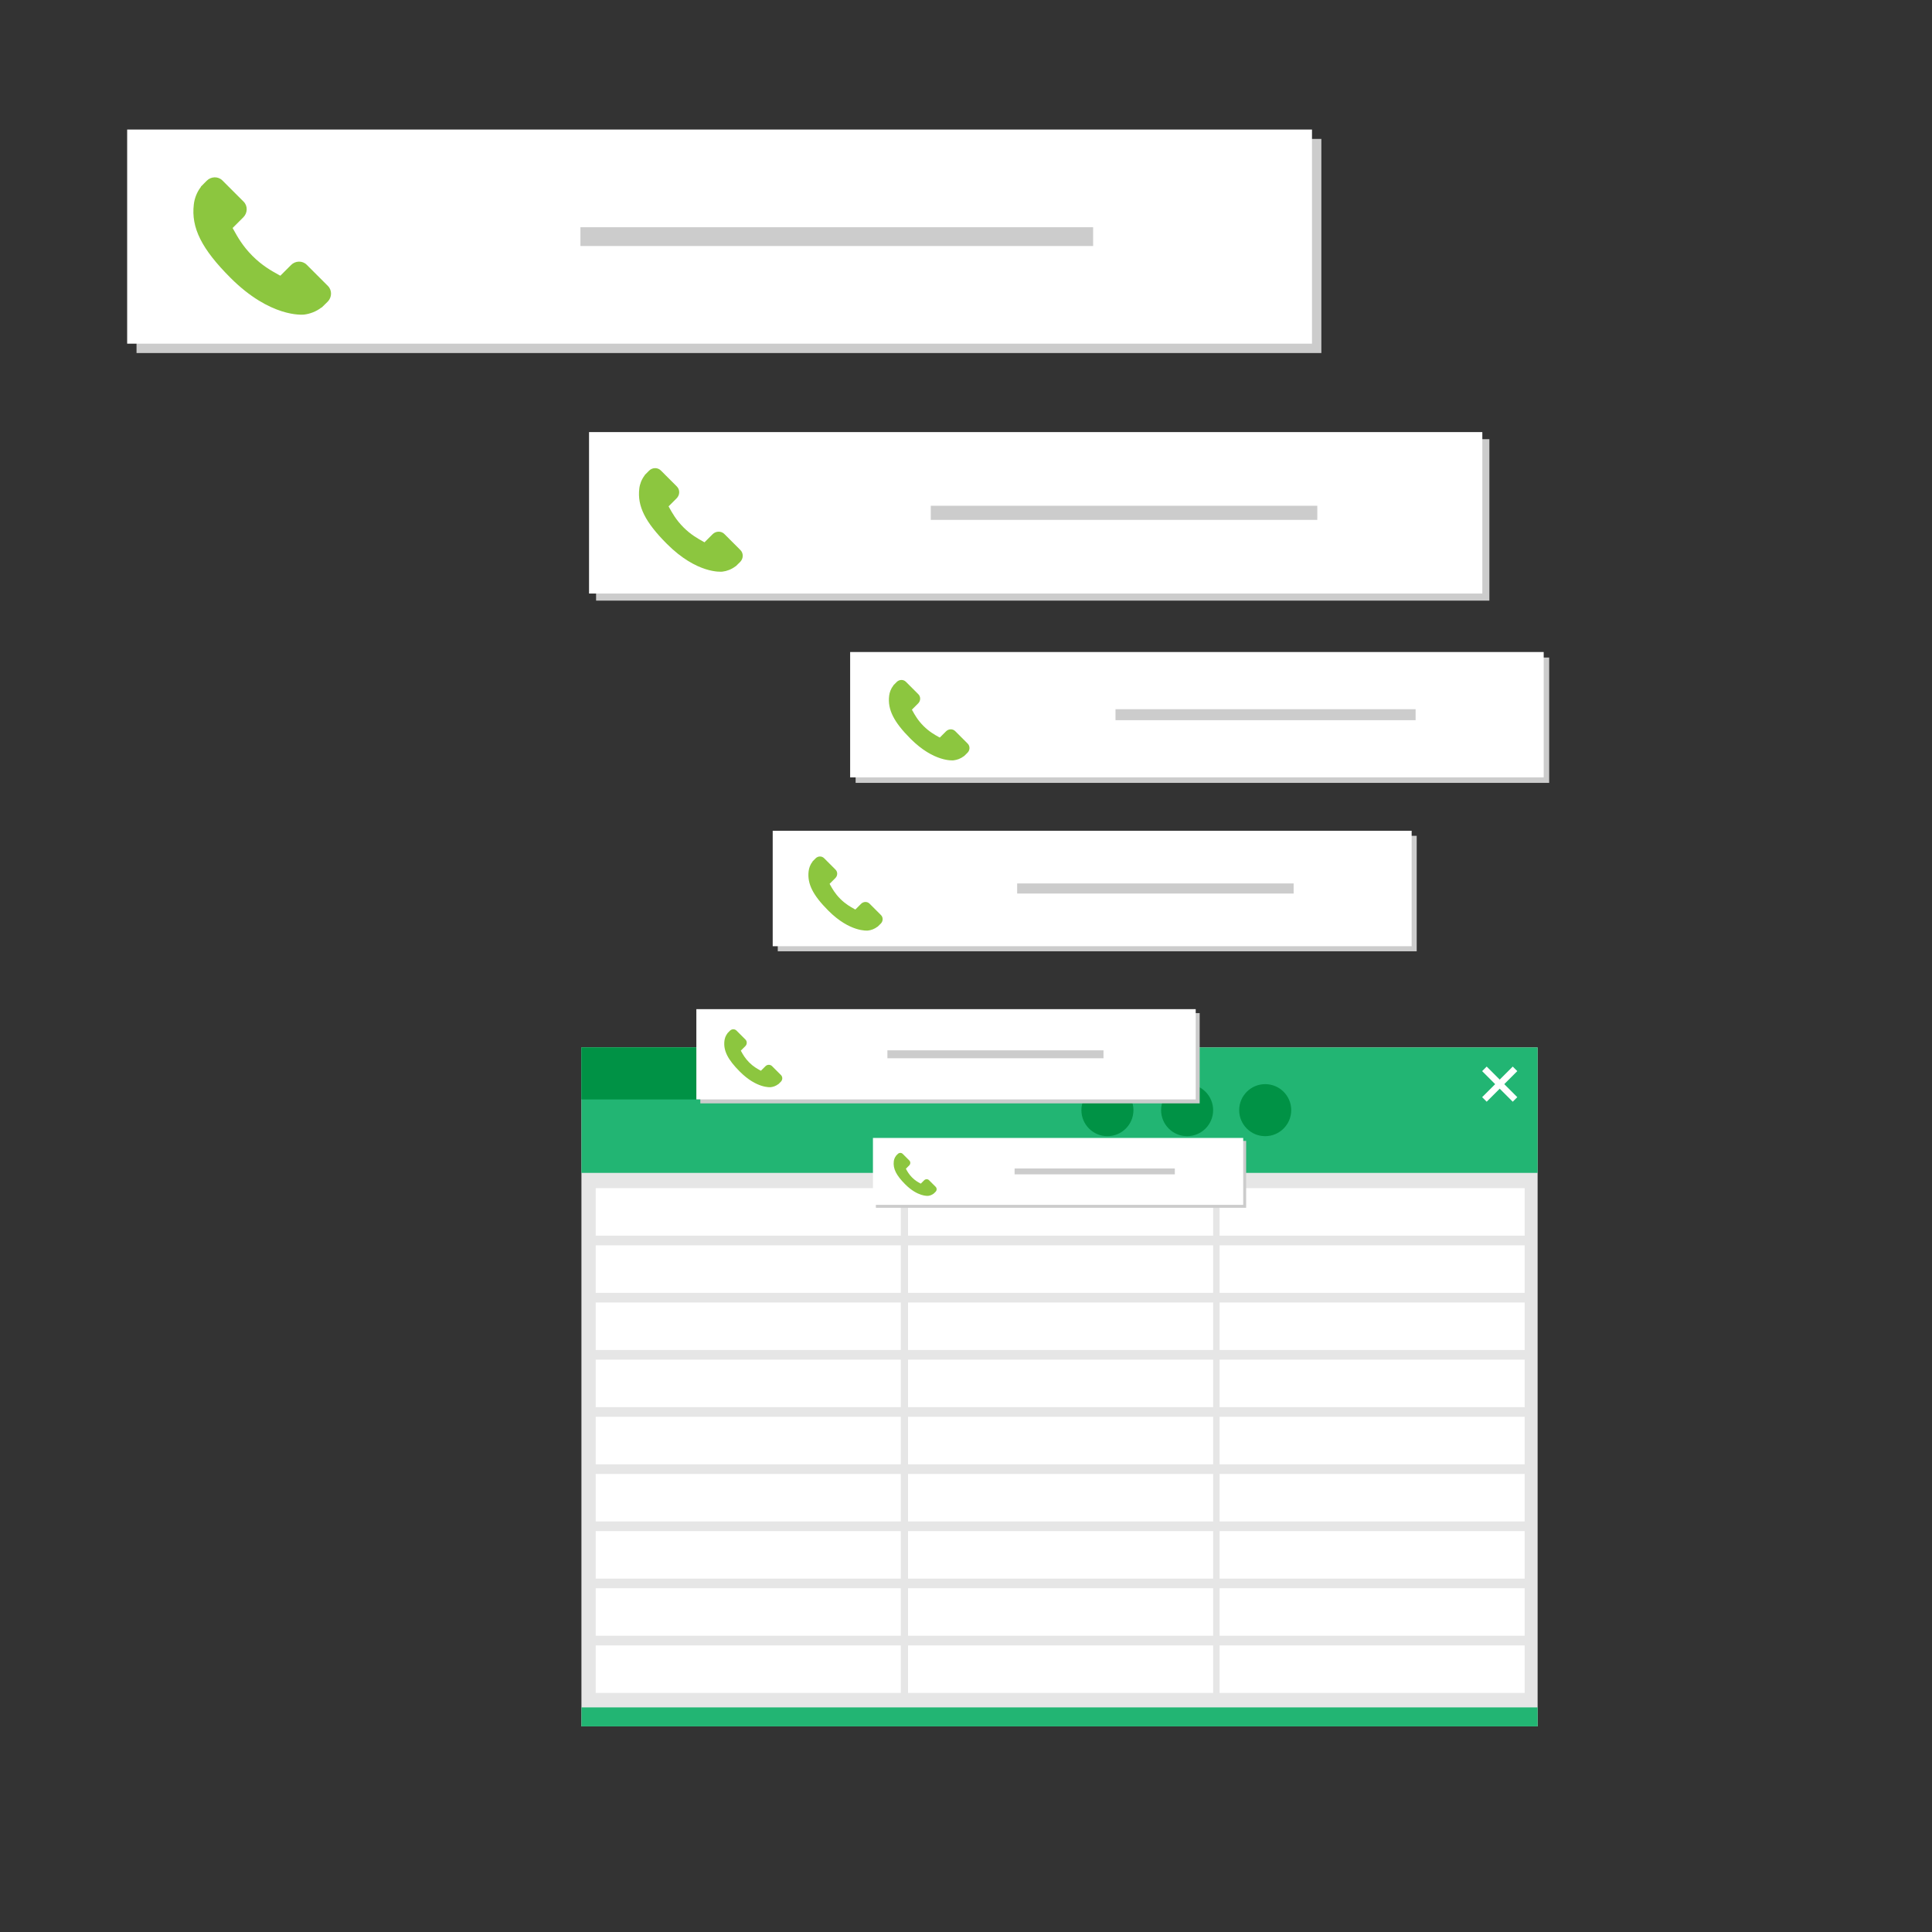 <?xml version="1.0" encoding="utf-8"?>
<!-- Generator: Adobe Illustrator 21.0.0, SVG Export Plug-In . SVG Version: 6.00 Build 0)  -->
<svg version="1.1" id="Layer_1" xmlns="http://www.w3.org/2000/svg" xmlns:xlink="http://www.w3.org/1999/xlink" x="0px" y="0px"
	 viewBox="0 0 600 600" style="enable-background:new 0 0 600 600;" xml:space="preserve">
<rect x="0" y="0" width="600" height="600" fill="#333333" stroke="none"/>
<style type="text/css">
	.st0{fill:#E6E6E6;}
	.st1{fill:#22B573;}
	.st2{fill:#009245;}
	.st3{fill:#FFFFFF;}
	.st4{fill:none;stroke:#FFFFFF;stroke-width:2;stroke-miterlimit:10;}
	.st5{fill:#CCCCCC;}
	.st6{fill:#8CC63F;}
</style>
<g>
	<rect x="180.57" y="325.29" class="st0" width="296.95" height="210.85"/>
	<rect x="180.57" y="325.29" class="st1" width="296.95" height="38.96"/>
	<path class="st2" d="M180.57,325.29H230v7.59c0,4.73-3.83,8.56-8.56,8.56h-40.87V325.29z"/>
	<path class="st2" d="M343.92,352.85L343.92,352.85c-4.46,0-8.08-3.62-8.08-8.08l0,0c0-4.46,3.62-8.08,8.08-8.08l0,0
		c4.46,0,8.08,3.62,8.08,8.08l0,0C352,349.23,348.38,352.85,343.92,352.85z"/>
	<path class="st2" d="M368.67,352.85L368.67,352.85c-4.46,0-8.08-3.62-8.08-8.08l0,0c0-4.46,3.62-8.08,8.08-8.08l0,0
		c4.46,0,8.08,3.62,8.08,8.08l0,0C376.75,349.23,373.13,352.85,368.67,352.85z"/>
	<path class="st2" d="M392.92,352.85L392.92,352.85c-4.46,0-8.08-3.62-8.08-8.08l0,0c0-4.46,3.62-8.08,8.08-8.08l0,0
		c4.46,0,8.08,3.62,8.08,8.08l0,0C401,349.23,397.38,352.85,392.92,352.85z"/>
	<rect x="185" y="369" class="st3" width="94.75" height="14.75"/>
	<rect x="185" y="386.75" class="st3" width="94.75" height="14.75"/>
	<rect x="185" y="404.5" class="st3" width="94.75" height="14.75"/>
	<rect x="185" y="422.25" class="st3" width="94.75" height="14.75"/>
	<rect x="185" y="440" class="st3" width="94.75" height="14.75"/>
	<rect x="185" y="457.75" class="st3" width="94.75" height="14.75"/>
	<rect x="185" y="475.5" class="st3" width="94.75" height="14.75"/>
	<rect x="185" y="493.25" class="st3" width="94.75" height="14.75"/>
	<rect x="185" y="511" class="st3" width="94.75" height="14.75"/>
	<rect x="282" y="369" class="st3" width="94.75" height="14.75"/>
	<rect x="282" y="386.75" class="st3" width="94.75" height="14.75"/>
	<rect x="282" y="404.5" class="st3" width="94.75" height="14.75"/>
	<rect x="282" y="422.25" class="st3" width="94.75" height="14.75"/>
	<rect x="282" y="440" class="st3" width="94.75" height="14.75"/>
	<rect x="282" y="457.75" class="st3" width="94.75" height="14.75"/>
	<rect x="282" y="475.5" class="st3" width="94.75" height="14.75"/>
	<rect x="282" y="493.25" class="st3" width="94.75" height="14.75"/>
	<rect x="282" y="511" class="st3" width="94.75" height="14.75"/>
	<rect x="378.75" y="369" class="st3" width="94.75" height="14.75"/>
	<rect x="378.75" y="386.75" class="st3" width="94.75" height="14.75"/>
	<rect x="378.75" y="404.5" class="st3" width="94.75" height="14.75"/>
	<rect x="378.75" y="422.25" class="st3" width="94.75" height="14.75"/>
	<rect x="378.75" y="440" class="st3" width="94.75" height="14.75"/>
	<rect x="378.75" y="457.75" class="st3" width="94.75" height="14.75"/>
	<rect x="378.75" y="475.5" class="st3" width="94.75" height="14.75"/>
	<rect x="378.75" y="493.25" class="st3" width="94.75" height="14.75"/>
	<rect x="378.75" y="511" class="st3" width="94.75" height="14.75"/>
	<rect x="180.57" y="530.25" class="st1" width="296.95" height="5.9"/>
	<g>
		<line class="st4" x1="470.5" y1="331.94" x2="461" y2="341.44"/>
		<line class="st4" x1="461" y1="331.94" x2="470.5" y2="341.44"/>
	</g>
</g>
<g>
	<rect x="42.4" y="43.14" class="st5" width="367.96" height="66.5"/>
	<rect x="39.49" y="40.23" class="st3" width="367.96" height="66.5"/>
	<g>
		<g>
			<g>
				<path class="st6" d="M101.84,88.81l-6.6-6.6c-1.32-1.31-3.49-1.27-4.85,0.09l-3.33,3.33c-0.21-0.12-0.43-0.24-0.66-0.37
					c-2.1-1.16-4.98-2.76-8-5.79c-3.03-3.03-4.63-5.91-5.8-8.02c-0.12-0.22-0.24-0.44-0.36-0.64l2.23-2.23l1.1-1.1
					c1.36-1.36,1.4-3.54,0.09-4.85l-6.6-6.6c-1.31-1.31-3.49-1.27-4.85,0.09l-1.86,1.87l0.05,0.05c-0.62,0.8-1.15,1.71-1.53,2.71
					c-0.36,0.94-0.58,1.84-0.68,2.74c-0.87,7.23,2.43,13.83,11.4,22.8c12.39,12.39,22.38,11.45,22.81,11.41
					c0.94-0.11,1.84-0.34,2.75-0.69c0.98-0.38,1.9-0.9,2.7-1.53l0.04,0.04l1.89-1.85C103.12,92.3,103.15,90.12,101.84,88.81z"/>
			</g>
		</g>
	</g>
	<rect x="180.26" y="70.57" class="st5" width="159.22" height="5.83"/>
</g>
<g>
	<rect x="185.12" y="136.39" class="st5" width="277.42" height="50.14"/>
	<rect x="182.93" y="134.19" class="st3" width="277.42" height="50.14"/>
	<g>
		<g>
			<g>
				<path class="st6" d="M229.94,170.82l-4.98-4.98c-0.99-0.99-2.63-0.96-3.66,0.07l-2.51,2.51c-0.16-0.09-0.32-0.18-0.49-0.28
					c-1.58-0.88-3.75-2.08-6.03-4.36c-2.29-2.29-3.49-4.46-4.37-6.04c-0.09-0.17-0.18-0.33-0.27-0.48l1.68-1.68l0.83-0.83
					c1.03-1.03,1.06-2.67,0.07-3.66l-4.98-4.98c-0.99-0.99-2.63-0.96-3.66,0.07l-1.4,1.41l0.04,0.04c-0.47,0.6-0.86,1.29-1.16,2.04
					c-0.27,0.71-0.44,1.39-0.51,2.07c-0.66,5.45,1.83,10.43,8.59,17.19c9.34,9.34,16.87,8.64,17.2,8.6
					c0.71-0.08,1.39-0.25,2.07-0.52c0.74-0.29,1.43-0.68,2.03-1.15l0.03,0.03l1.42-1.39C230.9,173.45,230.93,171.81,229.94,170.82z"
					/>
			</g>
		</g>
	</g>
	<rect x="289.06" y="157.07" class="st5" width="120.04" height="4.39"/>
</g>
<g>
	<rect x="265.72" y="204.2" class="st5" width="215.39" height="38.93"/>
	<rect x="264.02" y="202.49" class="st3" width="215.39" height="38.93"/>
	<g>
		<g>
			<g>
				<path class="st6" d="M300.52,230.93l-3.87-3.87c-0.77-0.77-2.04-0.74-2.84,0.05l-1.95,1.95c-0.12-0.07-0.25-0.14-0.38-0.21
					c-1.23-0.68-2.91-1.62-4.68-3.39c-1.78-1.78-2.71-3.46-3.39-4.69c-0.07-0.13-0.14-0.26-0.21-0.38l1.31-1.31l0.64-0.64
					c0.8-0.8,0.82-2.07,0.05-2.84l-3.87-3.87c-0.77-0.77-2.04-0.74-2.84,0.05l-1.09,1.1l0.03,0.03c-0.37,0.47-0.67,1-0.9,1.58
					c-0.21,0.55-0.34,1.08-0.4,1.61c-0.51,4.23,1.42,8.1,6.67,13.35c7.25,7.25,13.1,6.71,13.35,6.68c0.55-0.07,1.08-0.2,1.61-0.4
					c0.57-0.22,1.11-0.53,1.58-0.89l0.02,0.02l1.1-1.08C301.27,232.98,301.29,231.7,300.52,230.93z"/>
			</g>
		</g>
	</g>
	<rect x="346.43" y="220.25" class="st5" width="93.2" height="3.41"/>
</g>
<g>
	<rect x="241.54" y="259.57" class="st5" width="198.43" height="35.86"/>
	<rect x="239.97" y="258" class="st3" width="198.43" height="35.86"/>
	<g>
		<g>
			<g>
				<path class="st6" d="M273.6,284.19l-3.56-3.56c-0.71-0.71-1.88-0.68-2.62,0.05l-1.79,1.79c-0.11-0.06-0.23-0.13-0.35-0.2
					c-1.13-0.63-2.68-1.49-4.32-3.12c-1.64-1.64-2.5-3.19-3.13-4.32c-0.07-0.12-0.13-0.24-0.19-0.35l1.2-1.2l0.59-0.59
					c0.74-0.74,0.76-1.91,0.05-2.62l-3.56-3.56c-0.71-0.71-1.88-0.69-2.62,0.05l-1,1.01l0.03,0.03c-0.34,0.43-0.62,0.92-0.83,1.46
					c-0.19,0.51-0.31,0.99-0.37,1.48c-0.47,3.9,1.31,7.46,6.15,12.3c6.68,6.68,12.07,6.18,12.3,6.15c0.51-0.06,0.99-0.18,1.48-0.37
					c0.53-0.21,1.02-0.49,1.45-0.82l0.02,0.02l1.02-1C274.28,286.08,274.31,284.9,273.6,284.19z"/>
			</g>
		</g>
	</g>
	<rect x="315.89" y="274.36" class="st5" width="85.86" height="3.14"/>
</g>
<g>
	<rect x="217.49" y="314.63" class="st5" width="155.08" height="28.03"/>
	<rect x="216.26" y="313.4" class="st3" width="155.08" height="28.03"/>
	<g>
		<g>
			<g>
				<path class="st6" d="M242.54,333.87l-2.78-2.78c-0.55-0.55-1.47-0.54-2.05,0.04l-1.4,1.4c-0.09-0.05-0.18-0.1-0.28-0.15
					c-0.89-0.49-2.1-1.16-3.37-2.44c-1.28-1.28-1.95-2.49-2.44-3.38c-0.05-0.09-0.1-0.18-0.15-0.27l0.94-0.94l0.46-0.46
					c0.57-0.57,0.59-1.49,0.04-2.05l-2.78-2.78c-0.55-0.55-1.47-0.54-2.05,0.04l-0.78,0.79l0.02,0.02
					c-0.26,0.34-0.48,0.72-0.65,1.14c-0.15,0.4-0.24,0.78-0.29,1.16c-0.37,3.05,1.02,5.83,4.8,9.61c5.22,5.22,9.43,4.83,9.61,4.81
					c0.4-0.05,0.77-0.14,1.16-0.29c0.41-0.16,0.8-0.38,1.14-0.64l0.02,0.02l0.79-0.78C243.08,335.35,243.09,334.43,242.54,333.87z"
					/>
			</g>
		</g>
	</g>
	<rect x="275.59" y="326.19" class="st5" width="67.11" height="2.46"/>
</g>
<g>
	<rect x="272.01" y="354.31" class="st5" width="114.99" height="20.78"/>
	<rect x="271.1" y="353.4" class="st3" width="114.99" height="20.78"/>
	<g>
		<g>
			<g>
				<path class="st6" d="M290.58,368.58l-2.06-2.06c-0.41-0.41-1.09-0.4-1.52,0.03l-1.04,1.04c-0.07-0.04-0.13-0.07-0.21-0.11
					c-0.66-0.36-1.56-0.86-2.5-1.81c-0.95-0.95-1.45-1.85-1.81-2.51c-0.04-0.07-0.08-0.14-0.11-0.2l0.7-0.7l0.34-0.34
					c0.43-0.43,0.44-1.11,0.03-1.52l-2.06-2.06c-0.41-0.41-1.09-0.4-1.52,0.03l-0.58,0.58l0.02,0.02c-0.2,0.25-0.36,0.54-0.48,0.85
					c-0.11,0.29-0.18,0.58-0.21,0.86c-0.27,2.26,0.76,4.32,3.56,7.13c3.87,3.87,6.99,3.58,7.13,3.57c0.29-0.04,0.57-0.11,0.86-0.22
					c0.31-0.12,0.59-0.28,0.84-0.48l0.01,0.01l0.59-0.58C290.98,369.68,290.99,369,290.58,368.58z"/>
			</g>
		</g>
	</g>
	<rect x="315.09" y="362.88" class="st5" width="49.76" height="1.82"/>
</g>
<g>
</g>
<g>
</g>
<g>
</g>
<g>
</g>
<g>
</g>
<g>
</g>
<g>
</g>
<g>
</g>
<g>
</g>
<g>
</g>
<g>
</g>
<g>
</g>
<g>
</g>
<g>
</g>
<g>
</g>
</svg>
